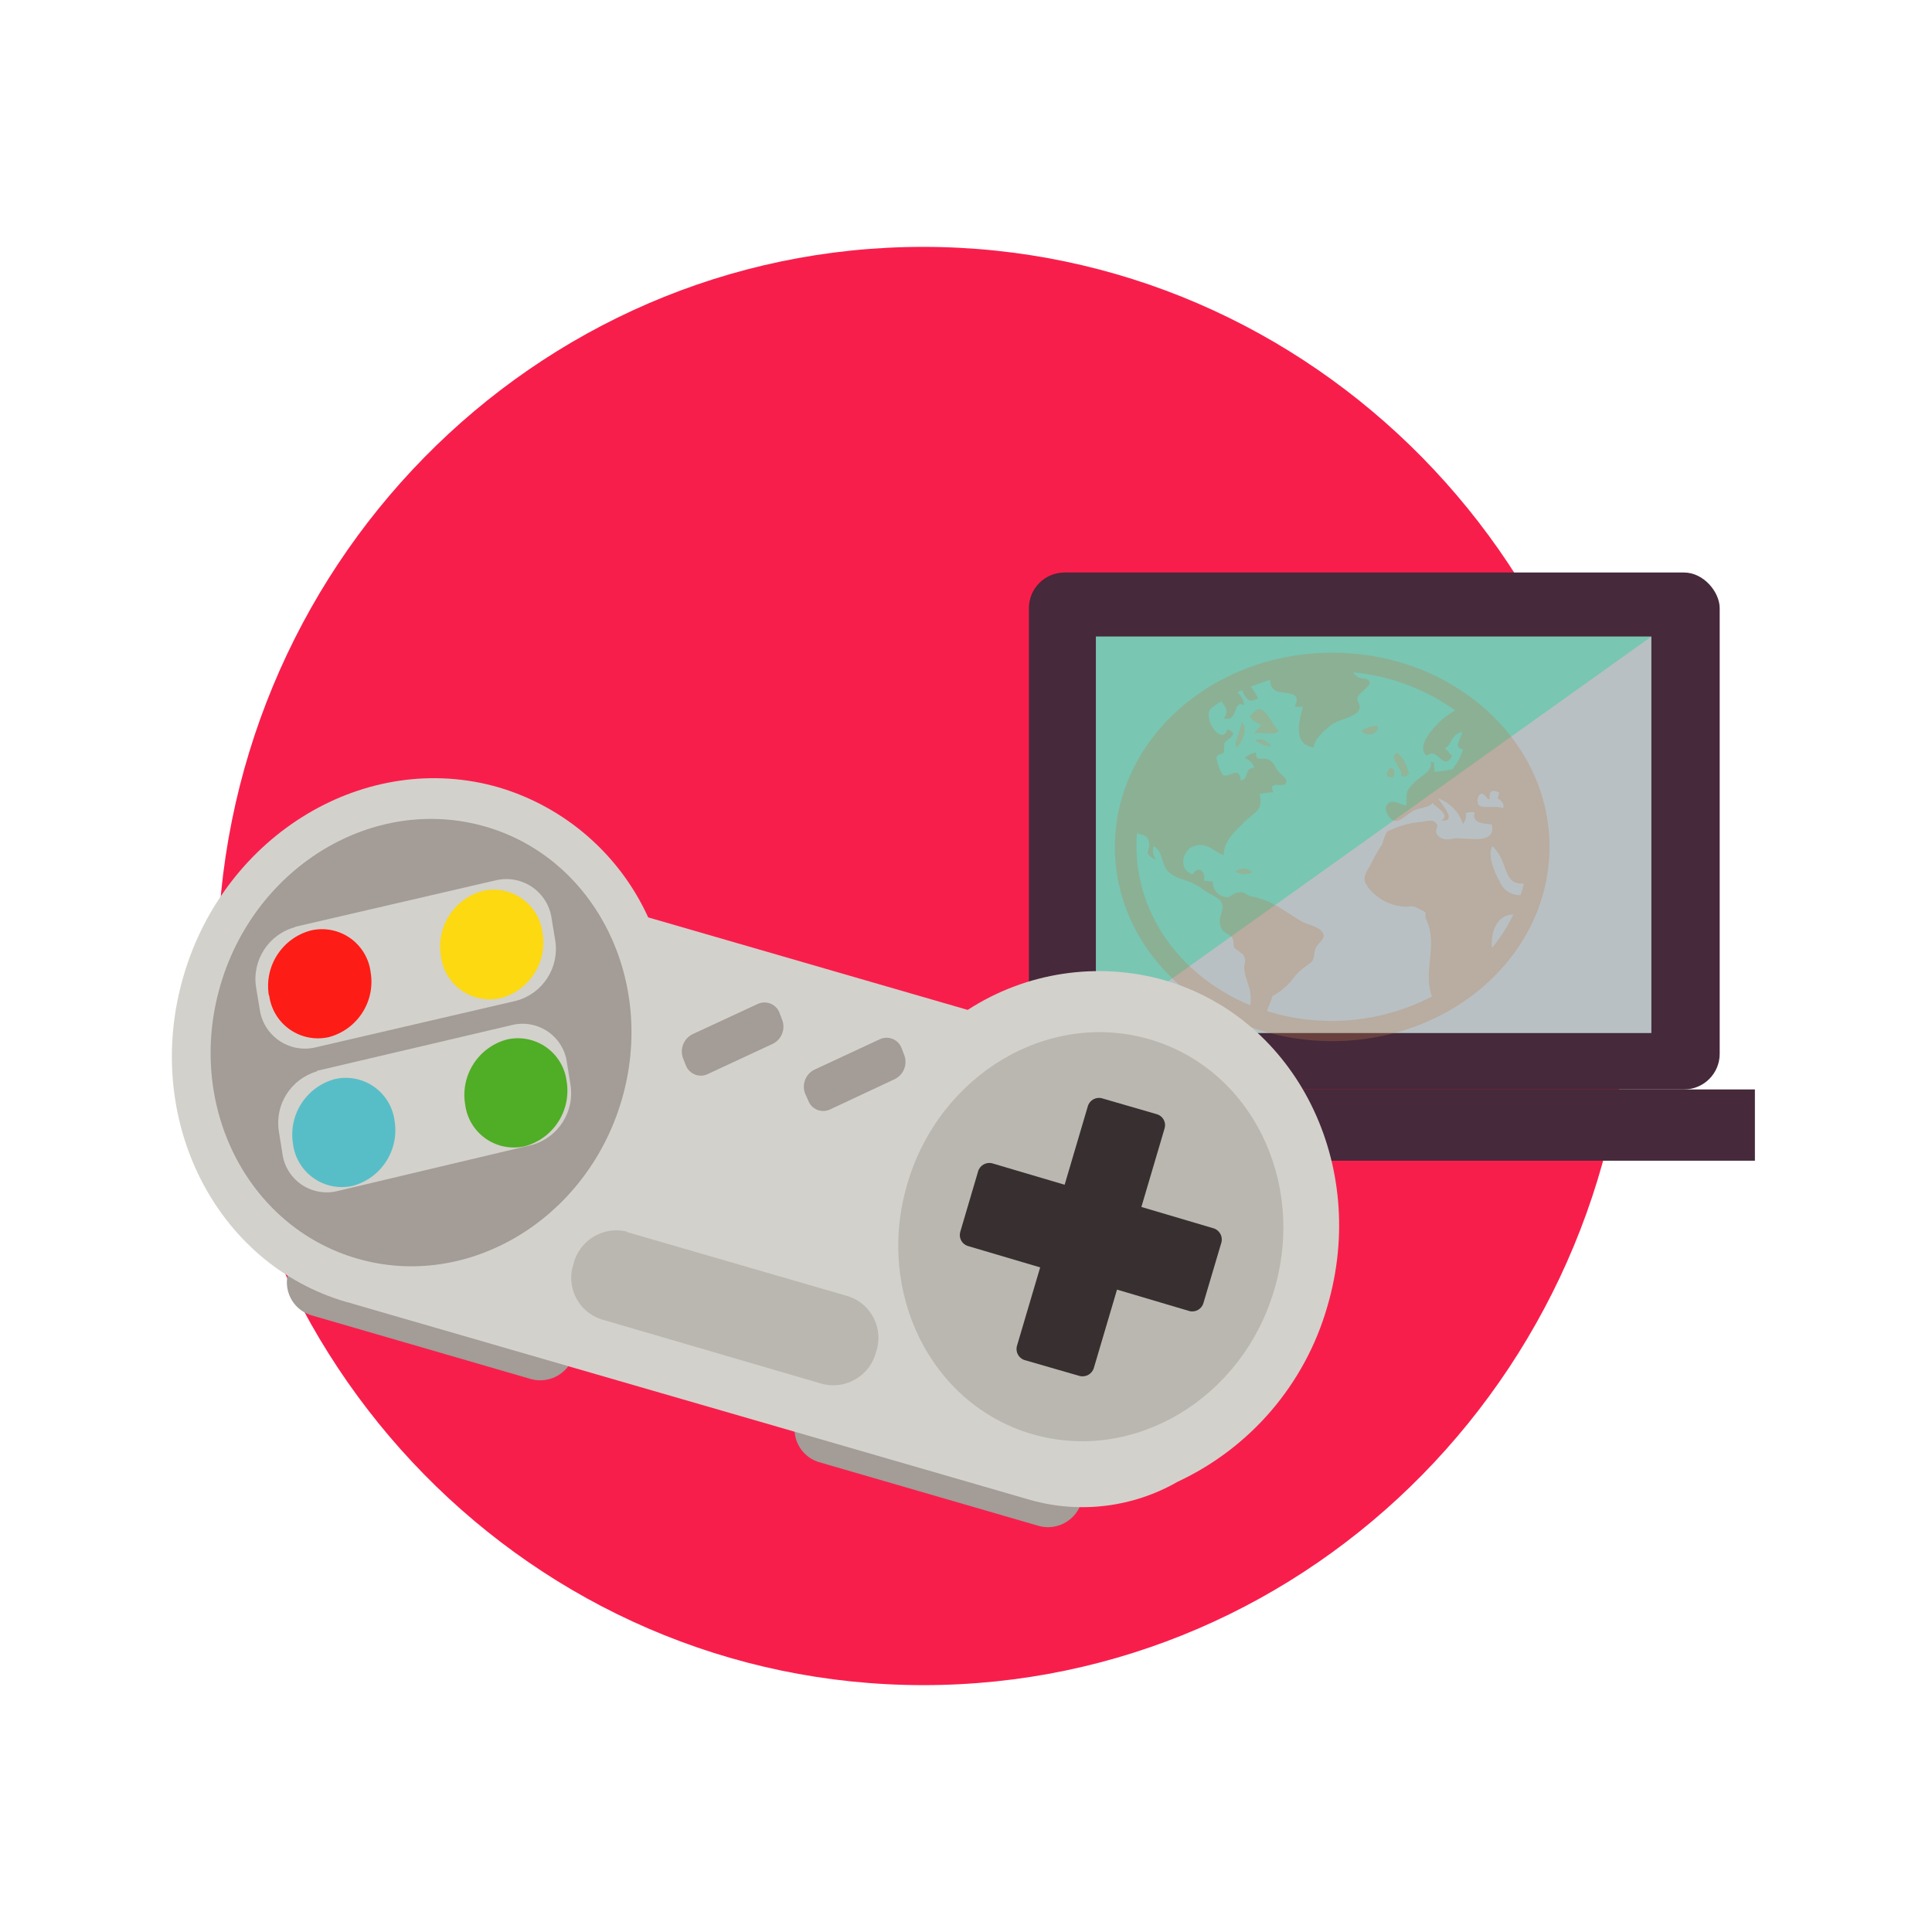 <svg xmlns="http://www.w3.org/2000/svg" width="180" height="180" viewBox="0 0 180 180">
    <g fill="none" transform="translate(16 23)">
        <path fill="#F81E4C" d="M135.8 67c0 37-29.44 67-65.77 67S4.26 104 4.26 67 33.71 0 70 0c36.29 0 65.8 30 65.8 67"/>
        <path fill="#FD1C16" d="M31.77 66.37c-.329-1.696.397-3.423 1.838-4.375 1.441-.953 3.314-.943 4.745.025 1.431.967 2.139 2.702 1.792 4.394-.347 1.692-1.679 3.01-3.375 3.336-2.313.44-4.546-1.07-5-3.38"/>
        <rect width="64.36" height="48.16" x="79.86" y="30.34" fill="#46293A" rx="3.32"/>
        <path fill="#46293A" d="M76.58 78.5H147.5V85.14H76.58z"/>
        <path fill="#79C6B3" d="M86.1 36.3H137.85V73.24H86.1z"/>
        <path fill="#F8BAD5" opacity=".5" style="mix-blend-mode:multiply" d="M137.85 36.31L137.85 73.24 86.1 73.24z"/>
        <path fill="#46293A" d="M113.71 33.4c0 .878-.712 1.59-1.59 1.59-.878 0-1.59-.712-1.59-1.59 0-.878.712-1.59 1.59-1.59.878 0 1.59.712 1.59 1.59z"/>
        <g opacity=".6">
            <path fill="#BD7A4B" d="M21.12.81C9.94.81.87 8.92.87 18.91.87 28.9 9.94 37 21.12 37s20.24-8.1 20.24-18.1C41.36 8.9 32.3.81 21.12.81zm14.4 13.5c.09.07.09.22.25.15 0-.74.17-1 .93-.6-.09.15-.09.37-.17.52.42.22.67.56.5.93-.58-.3-1.93.08-2.26-.3-.33-.38.08-1.68.75-.7zm-22 19.37C7.24 31.1 2.88 25.43 2.88 18.84c0-.41 0-.81.05-1.21.75.22 1 .22 1.12.84.17.9-.67 1 .67 1.64-.287-.356-.38-.831-.25-1.27.84.37.76 1.72 1.34 2.32.58.6 1.19.68 2.19 1.05.504.254.983.555 1.43.9.401.207.792.434 1.17.68.84.89-.33 1.57.17 2.62.17.52.75.6 1 .9.25.3.08.82.25 1 .17.18.84.6.84.68.33.59 0 .75.08 1.34.08.9.58 1.66.58 2.55.018.267.008.535-.03.8h.03zM34 18.16c-.5 0-1.09-.07-1.34-.07s-1.1.38-1.68-.23c-.58-.61.42-.82-.42-1.35-.25-.15-1 .08-1.34.08-1.046.116-2.063.421-3 .9-.192.355-.333.736-.42 1.13-.338.504-.646 1.028-.92 1.57-.59 1.27-1.26 1.57-.17 2.77.774.861 1.846 1.397 3 1.5.92.08.67-.23 1.51.22 1.09.53.33.23.67 1 1.12 2.43-.36 4.8.53 7.16-4.75 2.464-10.281 2.953-15.39 1.36.18-.52.42-1 .52-1.4.669-.361 1.265-.843 1.76-1.42.227-.322.48-.623.76-.9.25-.23 1-.75 1.17-.9.25-.37.17-.9.34-1.27s.75-.75.75-1.13c-.08-.82-1.51-1-2.1-1.35-1.51-.89-2.76-2-4.69-2.32-.5-.15-.5-.45-1.09-.37-.42 0-.92.45-1 .45-.392.02-.775-.127-1.052-.406-.276-.278-.421-.662-.398-1.054-.25 0-.58-.07-.83-.07.17-.82-.42-1.5-1.09-.6-1.43-.52-.84-2.32.16-2.62 1.26-.45 1.93.6 2.77.82 0-1.19.84-2 1.76-2.92 1.18-1.2 1.93-1.12 1.59-2.77.414-.089.836-.139 1.26-.15-.5-1.2.92-.38 1.17-.83.25-.45-.41-.75-.75-1.2-.34-.45-.25-.67-.83-1-.58-.33-1.26.3-1.18-.68-.408.064-.788.249-1.09.53.443.118.792.46.92.9-1 0-.41 1-1.26 1.19-.16-1.49-1-.22-1.67-.52-.316-.5-.518-1.063-.59-1.65.09-.37.59-.23.67-.45.08-.22 0-.75.09-.9.33-.45 1.42-.82.25-1.27C10.9 9.54 9 7.06 9.8 6c.33-.24.69-.47 1-.68.4.57.7 1 .22 1.59 1.42.45.75-1.8 1.92-1.2-.071-.466-.3-.893-.65-1.21.15-.07.3-.15.46-.21.075.429.344.798.73 1 .259-.04.511-.113.75-.22-.206-.38-.437-.748-.69-1.1.59-.24 1.19-.44 1.81-.63-.037.264.033.532.195.744.161.212.4.351.665.386 1.09.15 2 .15 1.43 1.35.248.04.502.04.75 0-.33 1.27-1 3.52 1 3.82.08-.82.92-1.5 1.51-2 .83-.68 2.26-.75 2.68-1.43.34-.52-.25-.82-.08-1.27.17-.45 1.25-1 1.09-1.42-.16-.42-.84-.23-1.09-.45-.172-.114-.322-.26-.44-.43 3.436.32 6.726 1.548 9.53 3.56-1.42.65-3.93 3.33-2.64 4.21 1-.9 1.51 1.58 2.35 0-.25-.15-.42-.52-.67-.67.75-.53.42-1.13 1.59-1.58 0 .6-.92 1.5.08 1.65-.2.686-.541 1.322-1 1.87-.555.112-1.116.188-1.68.23.09-.3-.08-.67 0-.82-.08-.08-.16-.08-.33-.08.25.82-.92 1.27-1.51 1.87-.92.9-.67 1-.76 2.18-.75-.15-1.42-.75-1.84 0-.25.45.33 1.49.92 1.42.42 0 1.26-.82 1.68-1 .42-.18 1.51-.3 1.68-.67.5.52 1.67 1.12.83 1.64 1.6.15-.08-1.64-.33-2.09 1.107.398 1.97 1.283 2.34 2.4.239-.274.335-.644.26-1 .268-.102.559-.126.84-.07-.34 1 .84 1.05 1.59 1.12.31 1.28-.78 1.43-1.99 1.35zm2 10.17c-.13-1.17.28-3.12 2-3.13-.539 1.12-1.21 2.17-2 3.13zm.72-6.2c-.5-.82-1.17-2.54-.67-3.29 1.54 1.37.9 3.65 2.93 3.47-.083.369-.187.733-.31 1.09-.855.037-1.639-.473-1.95-1.27z" opacity=".49" style="mix-blend-mode:multiply" transform="translate(87 37)"/>
            <g opacity=".49" style="mix-blend-mode:multiply" fill="#D08753">
                <path d="M16.25 6.09c-.25.23-.33.31-.67.23.1-.75-1.17-1.65-.5-2.17.5.07 1.09 1.35 1.17 1.94zM14.83 6.4c-.76.07-.76-.31-.34-.83.51-.07.42.43.34.83zM11.81 2.12c.32-.238.695-.393 1.09-.45 1.1-.3.16 1.43-1.09.45zM.1 15.2c.3-.26.713-.343 1.09-.22 1.25.37-.5.67-1.09.22zM4.13 2.06c-.42.61-1.68 0-2.43.31.33-.15.58-.6.84-.83-.425-.146-.802-.406-1.09-.75.16-.14.08-.3.33-.37.92-1.2 1.68 1.12 2.35 1.64zM3.43 3.54c-.55-.045-1.075-.25-1.51-.59.58-.192 1.214.056 1.51.59zM.24 3.62C-.18 3.4.66 2.05.66 1.3c.67.37.08 1.87-.42 2.32z" transform="translate(87 37) translate(12 6)"/>
            </g>
        </g>
        <path fill="#A39C97" d="M62.12 106.78l20.67 6c1.675.573 2.57 2.394 2 4.07-.451 1.722-2.2 2.764-3.93 2.34l-20.67-6c-1.67-.578-2.564-2.394-2-4.07.451-1.723 2.199-2.768 3.93-2.35M14.82 93.09l20.67 6c1.67.578 2.564 2.394 2 4.07-.451 1.723-2.199 2.768-3.93 2.35l-20.66-6c-.806-.273-1.47-.856-1.845-1.62-.376-.763-.431-1.645-.155-2.45.447-1.72 2.193-2.764 3.92-2.34"/>
        <path fill="#D3D1CB" d="M16.29 98.31l.36.09.35.11 63 18.24c4.616 1.303 9.562.69 13.72-1.7 6.788-3.164 11.872-9.113 13.94-16.31 3.91-13.24-2.89-26.86-15.18-30.42-6.22-1.756-12.896-.746-18.32 2.77l-29.77-8.62c-2.669-5.86-7.746-10.278-13.92-12.11C18.17 46.8 5 54.65 1.11 67.89-2.78 81.13 4 94.75 16.29 98.31"/>
        <path fill="#A39C97" d="M4.55 68.74C7.83 57.64 18.86 51.05 29.18 54c10.32 2.95 16 14.42 12.73 25.52-3.27 11.1-14.31 17.73-24.63 14.74C6.96 91.27 1.27 79.85 4.55 68.74"/>
        <path fill="#D3D1CB" d="M13.51 76.77l18.32-4.3c1.146-.241 2.34.01 3.291.693.951.683 1.571 1.734 1.709 2.897l.32 2c.402 2.496-1.121 4.9-3.55 5.6L15.3 88c-1.146.241-2.34-.01-3.291-.693-.951-.683-1.571-1.734-1.709-2.897l-.32-2c-.398-2.49 1.12-4.885 3.54-5.59"/>
        <path fill="#50AD26" d="M27.34 79.91c-.464-2.73 1.232-5.364 3.91-6.07 1.257-.28 2.575-.018 3.629.722 1.054.74 1.748 1.89 1.911 3.168.458 2.732-1.24 5.364-3.92 6.07-1.256.28-2.572.018-3.625-.722s-1.744-1.891-1.905-3.168"/>
        <path fill="#57BEC7" d="M11.3 83.59c-.453-2.729 1.245-5.354 3.92-6.06 1.257-.28 2.575-.018 3.629.722 1.054.74 1.748 1.89 1.911 3.168.454 2.731-1.244 5.36-3.92 6.07-1.259.277-2.576.012-3.63-.73-1.053-.741-1.746-1.892-1.91-3.17"/>
        <path fill="#D3D1CB" d="M11.49 63.35L30.26 59c1.166-.257 2.387-.012 3.364.674.977.687 1.622 1.752 1.776 2.936l.33 2c.41 2.533-1.162 4.965-3.64 5.63L13.32 74.6c-1.163.254-2.38.009-3.354-.675C8.99 73.24 8.347 72.18 8.19 71l-.33-2c-.406-2.526 1.16-4.951 3.63-5.62"/>
        <path fill="#FCD911" d="M25.08 66.06c-.453-2.729 1.245-5.354 3.92-6.06 1.257-.28 2.575-.018 3.629.722 1.054.74 1.748 1.89 1.911 3.168.481 2.746-1.223 5.403-3.92 6.11-1.257.277-2.573.014-3.626-.726s-1.748-1.888-1.914-3.164"/>
        <path fill="#FD1C16" d="M9.05 69.74c-.455-2.739 1.26-5.371 3.95-6.06 1.256-.28 2.572-.018 3.625.722s1.744 1.891 1.905 3.168c.464 2.728-1.233 5.358-3.91 6.06-1.257.28-2.575.018-3.629-.722-1.054-.74-1.748-1.89-1.911-3.168"/>
        <path fill="#BAB7B0" d="M68.54 87.27c3-10.16 13.09-16.18 22.53-13.45 9.44 2.73 14.65 13.18 11.65 23.35-3 10.17-13.1 16.18-22.53 13.45-9.43-2.73-14.66-13.19-11.65-23.35"/>
        <path fill="#372F30" d="M74.15 93.08l6.76 2-2.15 7.27c-.185.563.119 1.17.68 1.36l5.16 1.49c.579.14 1.164-.206 1.32-.78l2.15-7.27 6.75 2c.577.145 1.163-.204 1.31-.78l1.65-5.56c.18-.563-.122-1.166-.68-1.36l-6.76-2 2.15-7.28c.092-.268.073-.561-.053-.815-.126-.253-.348-.446-.617-.535l-5.17-1.5c-.577-.145-1.163.204-1.31.78l-2.15 7.28-6.76-2c-.576-.14-1.158.207-1.31.78l-1.64 5.56c-.092.27-.073.564.053.82.125.254.347.449.617.54"/>
        <path fill="#BAB7B0" d="M42.39 91.78l20.67 6c1.026.342 1.874 1.078 2.356 2.047.482.968.56 2.088.214 3.113-.264 1.061-.94 1.974-1.878 2.537-.938.562-2.061.73-3.122.463L40 99.91c-1.026-.342-1.874-1.078-2.356-2.047-.482-.968-.56-2.088-.214-3.113.264-1.061.94-1.974 1.878-2.537.938-.562 2.061-.73 3.122-.463"/>
        <path fill="#A39C97" d="M59.9 76.65l6.1-2.84c.377-.166.805-.169 1.184-.008.379.161.674.472.816.858l.26.67c.306.858-.081 1.81-.9 2.21l-6.06 2.84c-.377.166-.805.169-1.184.008-.379-.161-.674-.472-.816-.858l-.3-.67c-.313-.856.071-1.81.89-2.21M48.53 73.35l6.1-2.83c.377-.163.804-.164 1.182-.004.378.16.674.47.818.854l.25.67c.314.853-.065 1.806-.88 2.21l-6.11 2.84c-.378.166-.808.167-1.187.004s-.673-.476-.813-.864l-.26-.66c-.307-.861.08-1.816.9-2.22"/>
    </g>
</svg>
